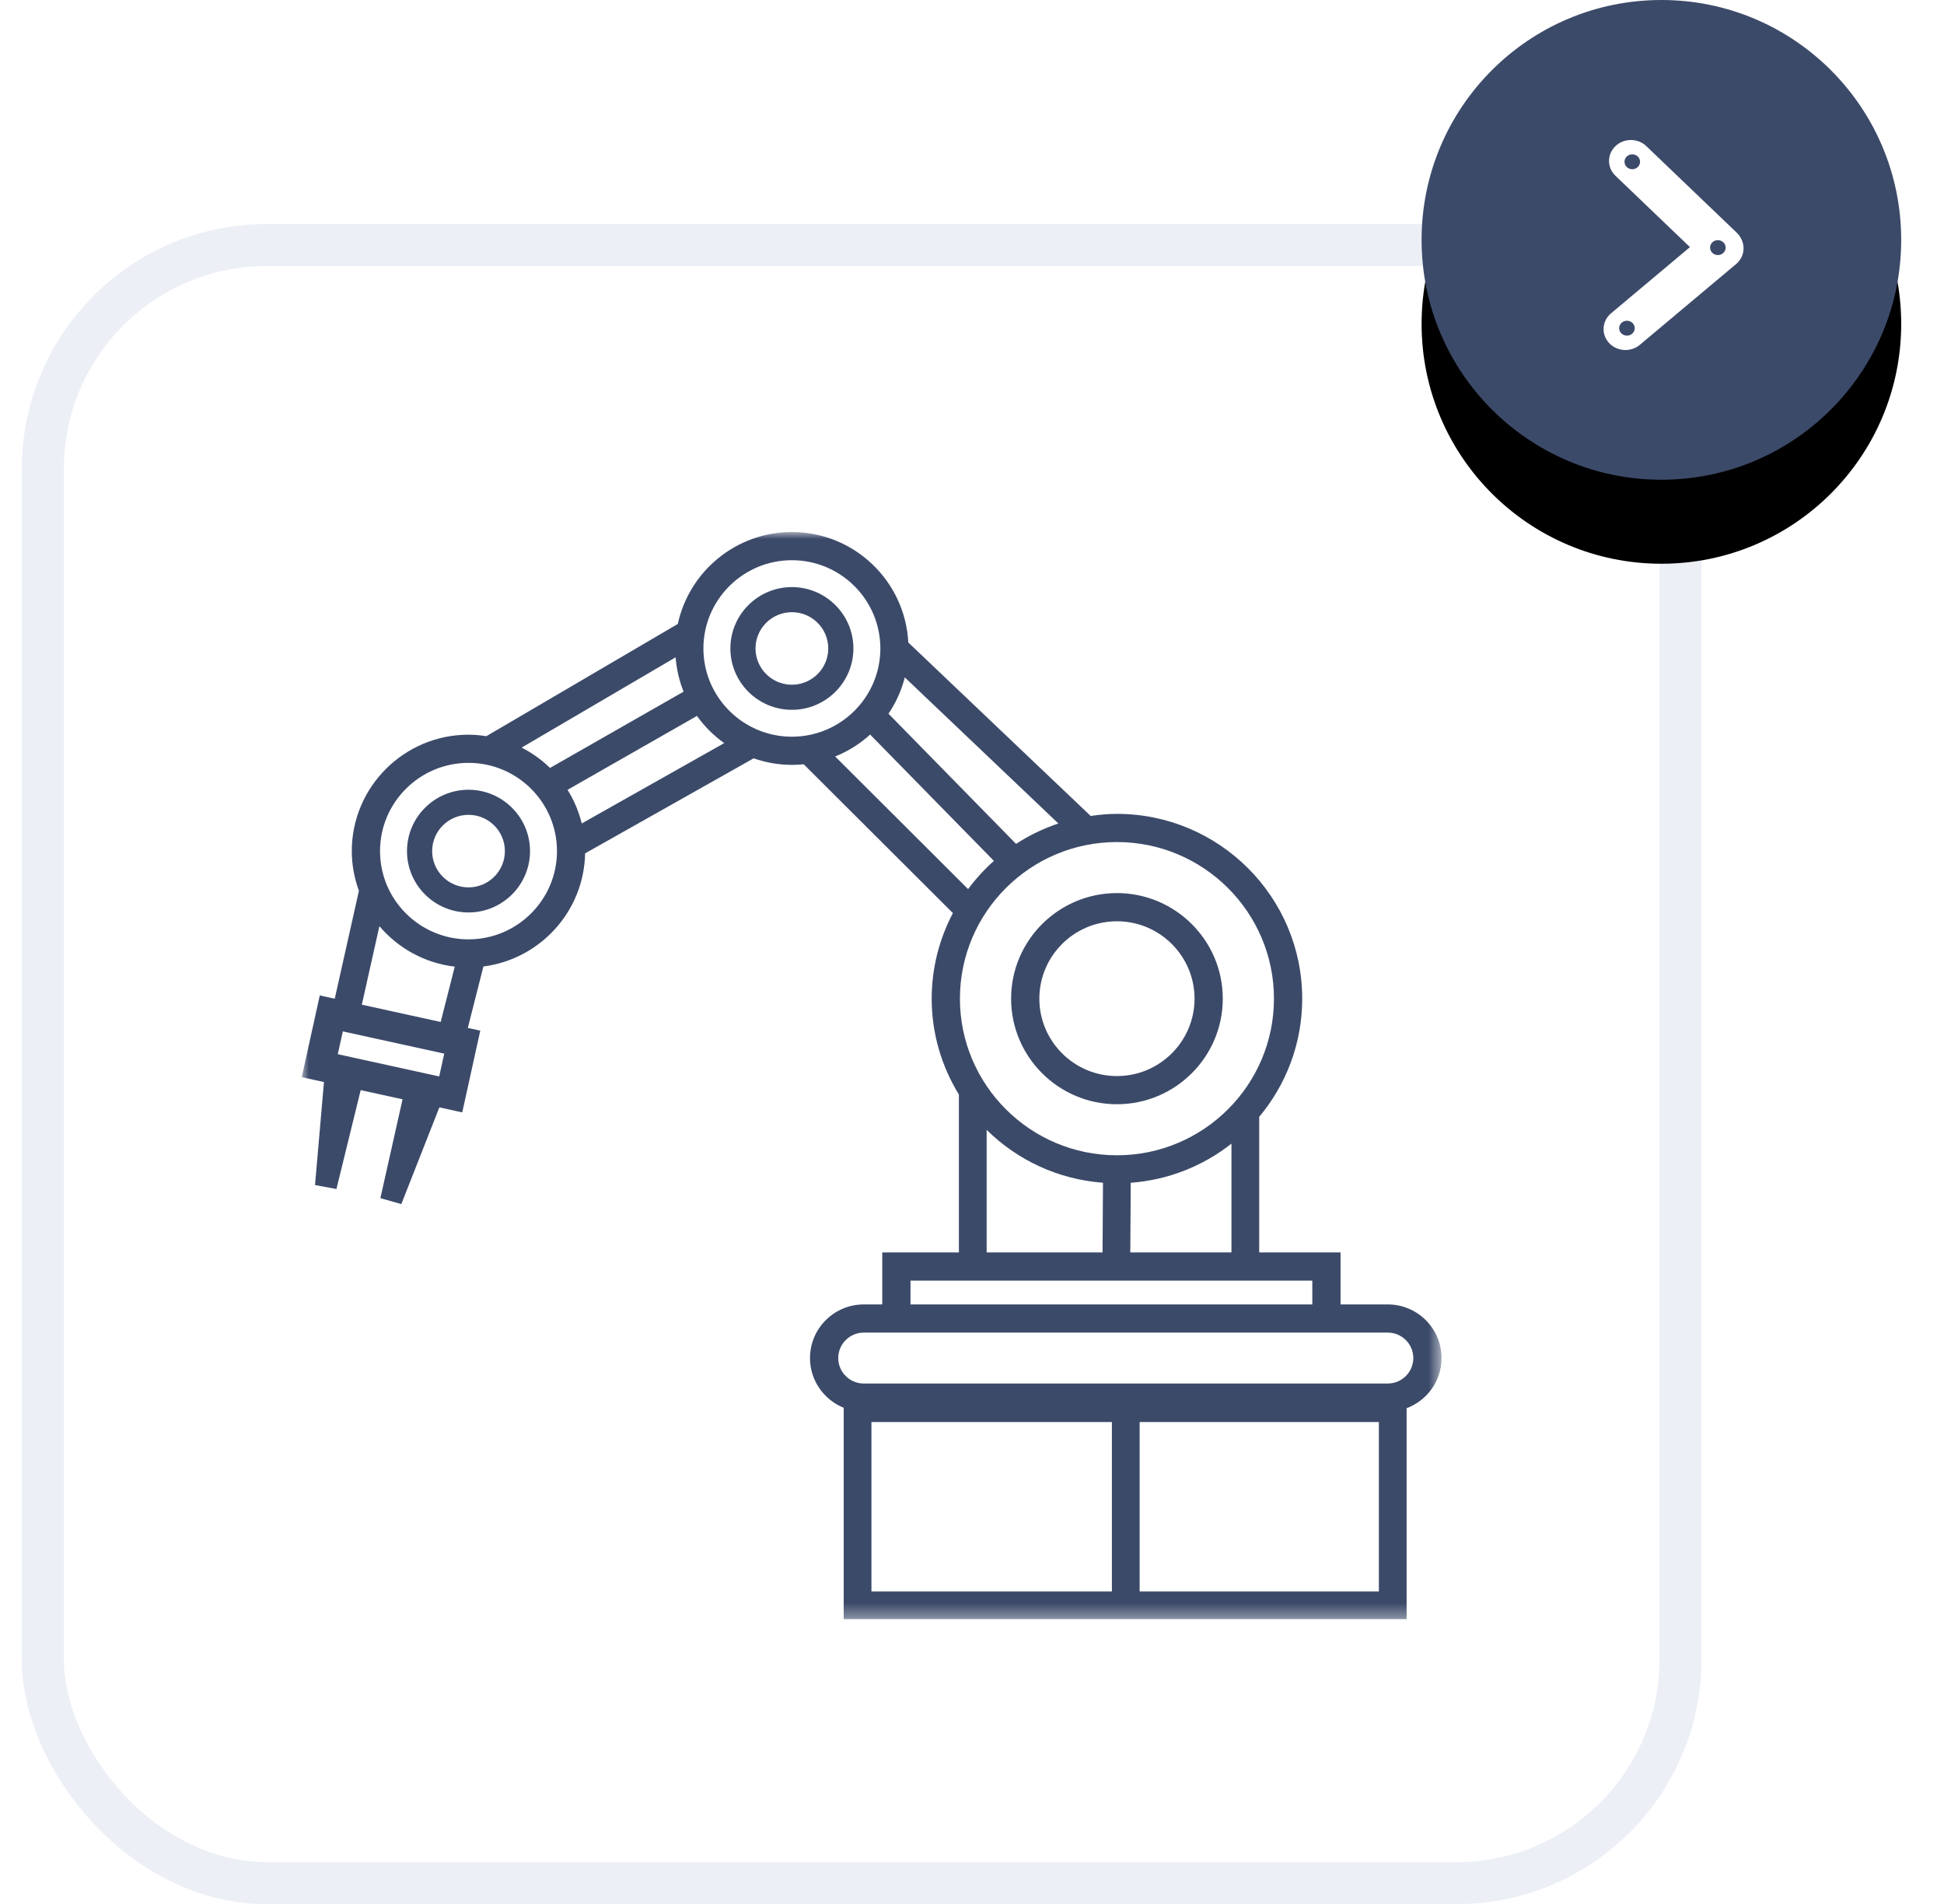 <?xml version="1.0" encoding="UTF-8"?>
<svg width="193px" height="189px" viewBox="1.5 53 132.763 136" version="1.1" xmlns="http://www.w3.org/2000/svg" xmlns:xlink="http://www.w3.org/1999/xlink">
    <!-- Generator: Sketch 54.1 (76490) - https://sketchapp.com -->
    <title>Group 6</title>
    <desc>Created with Sketch.</desc>
    <defs>
        <path d="M100,17.132 C100,7.67 107.67,-2.13162821e-14 117.132,-2.13162821e-14 C126.593,-2.13162821e-14 134.263,7.67 134.263,17.132 C134.263,26.593 126.593,34.264 117.132,34.264 C107.67,34.264 100,26.593 100,17.132" id="path-1"></path>
        <filter x="-284.6%" y="-267.0%" width="669.1%" height="669.1%" filterUnits="objectBoundingBox" id="filter-2">
            <feOffset dx="0" dy="6" in="SourceAlpha" result="shadowOffsetOuter1"></feOffset>
            <feGaussianBlur stdDeviation="31.5" in="shadowOffsetOuter1" result="shadowBlurOuter1"></feGaussianBlur>
            <feColorMatrix values="0 0 0 0 0.075   0 0 0 0 0.097   0 0 0 0 0.145  0 0 0 0.12 0" type="matrix" in="shadowBlurOuter1"></feColorMatrix>
        </filter>
        <polygon id="path-3" points="0 0.001 81.426 0.001 81.426 77.648 0 77.648"></polygon>
    </defs>
    <g stroke="none" stroke-width="1" fill="none" fill-rule="evenodd">
        <g id="01-PickNik-Services-v1-Copy" transform="translate(-1196, -540)">
            <g id="Group-6" transform="translate(1196, 593)">
                <rect id="Rectangle-Copy" stroke="#ECEFF6" stroke-width="3" x="1.5" y="17.5" width="117" height="117" rx="16"></rect>
                <g id="Fill-7">
                    <use fill="black" fill-opacity="1" filter="url(#filter-2)" xlink:href="#path-1"></use>
                    <use fill="#3C4A69" fill-rule="evenodd" xlink:href="#path-1"></use>
                </g>
                <g id="Fill-1" transform="translate(20, 37.999)">
                    <mask id="mask-4" fill="white">
                        <use xlink:href="#path-3"></use>
                    </mask>
                    <g id="Mask"></g>
                    <path d="M11.913,25.381 C10.48,25.381 9.315,24.218 9.315,22.79 C9.315,21.361 10.48,20.199 11.913,20.199 C13.345,20.199 14.511,21.361 14.511,22.79 C14.511,24.218 13.345,25.381 11.913,25.381 L11.913,25.381 Z M11.913,18.408 C9.489,18.408 7.518,20.374 7.518,22.79 C7.518,25.207 9.489,27.172 11.913,27.172 C14.336,27.172 16.307,25.207 16.307,22.79 C16.307,20.374 14.336,18.408 11.913,18.408 L11.913,18.408 Z M77.586,60.815 L40.148,60.815 C39.144,60.815 38.326,60 38.326,58.998 C38.326,57.996 39.144,57.18 40.148,57.18 L77.586,57.18 C78.591,57.18 79.408,57.996 79.408,58.998 C79.408,60 78.591,60.815 77.586,60.815 L77.586,60.815 Z M59.858,75.671 L76.948,75.671 L76.948,63.567 L59.858,63.567 L59.858,75.671 Z M40.698,75.671 L57.876,75.671 L57.876,63.567 L40.698,63.567 L40.698,75.671 Z M43.488,55.167 L72.193,55.167 L72.193,53.467 L43.488,53.467 L43.488,55.167 Z M38.106,16.032 C39.034,15.661 39.876,15.126 40.605,14.467 L49.447,23.488 C48.765,24.095 48.148,24.769 47.604,25.503 L38.106,16.032 Z M35.015,14.619 C31.53,14.619 28.694,11.791 28.694,8.316 C28.694,4.84 31.53,2.013 35.015,2.013 C38.499,2.013 41.335,4.84 41.335,8.316 C41.335,11.791 38.499,14.619 35.015,14.619 L35.015,14.619 Z M20.003,20.815 C19.791,19.953 19.446,19.146 18.989,18.412 L28.232,13.135 C28.769,13.885 29.427,14.541 30.179,15.077 L20.003,20.815 Z M11.913,29.093 C8.428,29.093 5.592,26.265 5.592,22.79 C5.592,19.314 8.428,16.487 11.913,16.487 C15.397,16.487 18.233,19.314 18.233,22.79 C18.233,26.265 15.397,29.093 11.913,29.093 L11.913,29.093 Z M9.925,34.993 L4.291,33.758 L5.547,28.15 C6.879,29.719 8.778,30.789 10.929,31.042 L9.925,34.993 Z M9.819,38.884 L2.574,37.294 L2.933,35.666 L10.178,37.254 L9.819,38.884 Z M26.708,8.949 C26.774,9.81 26.969,10.634 27.278,11.401 L17.736,16.849 C17.141,16.269 16.457,15.779 15.71,15.396 L26.708,8.949 Z M43.081,10.383 L54.052,20.817 C52.977,21.176 51.963,21.667 51.03,22.274 L41.915,12.976 C42.446,12.197 42.839,11.32 43.081,10.383 L43.081,10.383 Z M57.239,46.477 L57.208,51.455 L48.928,51.455 L48.928,42.698 C51.098,44.844 54.01,46.235 57.239,46.477 L57.239,46.477 Z M66.417,43.684 L66.417,51.455 L59.19,51.455 L59.222,46.478 C61.927,46.278 64.406,45.268 66.417,43.684 L66.417,43.684 Z M58.236,22.143 C64.421,22.143 69.453,27.161 69.453,33.329 C69.453,39.497 64.421,44.515 58.236,44.515 C52.052,44.515 47.019,39.497 47.019,33.329 C47.019,27.161 52.052,22.143 58.236,22.143 L58.236,22.143 Z M77.586,55.168 L74.211,55.168 L74.211,51.455 L68.399,51.455 L68.399,41.771 C70.315,39.481 71.471,36.538 71.471,33.329 C71.471,26.051 65.534,20.13 58.236,20.13 C57.597,20.13 56.974,20.191 56.359,20.279 L43.331,7.889 C43.106,3.502 39.468,4.26325641e-14 35.015,4.26325641e-14 C31.019,4.26325641e-14 27.674,2.818 26.866,6.565 L13.187,14.582 C12.77,14.518 12.347,14.475 11.913,14.475 C7.314,14.475 3.574,18.205 3.574,22.79 C3.574,23.786 3.759,24.737 4.083,25.622 L2.356,33.333 L1.287,33.099 L-2.62900812e-13,38.936 L1.586,39.284 L0.947,46.642 L2.477,46.924 L4.21,39.86 L7.201,40.516 L5.617,47.576 L7.113,48.001 L9.83,41.093 L11.465,41.451 L12.752,35.613 L11.863,35.418 L12.977,31.03 C17.021,30.512 20.163,27.102 20.243,22.951 L32.282,16.164 C33.139,16.461 34.056,16.631 35.015,16.631 C35.3,16.631 35.582,16.616 35.86,16.588 L46.517,27.217 C45.554,29.046 45.002,31.123 45.002,33.329 C45.002,35.839 45.721,38.179 46.945,40.179 L46.945,51.455 L41.47,51.455 L41.47,55.168 L40.148,55.168 C38.03,55.168 36.308,56.886 36.308,58.998 C36.308,60.605 37.307,61.981 38.716,62.548 L38.716,77.648 L78.93,77.648 L78.93,62.581 C80.386,62.035 81.426,60.638 81.426,58.998 C81.426,56.886 79.704,55.168 77.586,55.168 L77.586,55.168 Z M35.015,10.906 C33.582,10.906 32.416,9.744 32.416,8.316 C32.416,6.887 33.582,5.725 35.015,5.725 C36.447,5.725 37.612,6.887 37.612,8.316 C37.612,9.744 36.447,10.906 35.015,10.906 L35.015,10.906 Z M35.015,3.933 C32.591,3.933 30.62,5.899 30.62,8.316 C30.62,10.732 32.591,12.698 35.015,12.698 C37.437,12.698 39.409,10.732 39.409,8.316 C39.409,5.899 37.437,3.933 35.015,3.933 L35.015,3.933 Z M58.236,27.801 C61.292,27.801 63.78,30.281 63.78,33.329 C63.78,36.377 61.292,38.857 58.236,38.857 C55.18,38.857 52.693,36.377 52.693,33.329 C52.693,30.281 55.18,27.801 58.236,27.801 L58.236,27.801 Z M58.236,40.869 C62.406,40.869 65.797,37.487 65.797,33.329 C65.797,29.171 62.406,25.788 58.236,25.788 C54.067,25.788 50.675,29.171 50.675,33.329 C50.675,37.487 54.067,40.869 58.236,40.869 L58.236,40.869 Z" fill="#3C4A69" mask="url(#mask-4)"></path>
                </g>
                <g transform="translate(113, 10)" fill="#FFFFFF">
                    <path d="M8.166,8.217 C7.858,8.217 7.609,7.979 7.609,7.685 C7.609,7.391 7.858,7.152 8.166,7.152 C8.472,7.152 8.722,7.391 8.722,7.685 C8.722,7.979 8.472,8.217 8.166,8.217 M1.67,13.972 C1.363,13.972 1.114,13.734 1.114,13.44 C1.114,13.146 1.363,12.908 1.67,12.908 C1.977,12.908 2.226,13.146 2.226,13.44 C2.226,13.734 1.977,13.972 1.67,13.972 M2.052,2.087 C1.745,2.087 1.495,1.849 1.495,1.555 C1.495,1.261 1.745,1.023 2.052,1.023 C2.359,1.023 2.608,1.261 2.608,1.555 C2.608,1.849 2.359,2.087 2.052,2.087 M9.872,7.142 C9.796,6.955 9.68,6.779 9.522,6.628 L3.056,0.438 C2.446,-0.146 1.458,-0.146 0.848,0.438 C0.237,1.022 0.237,1.969 0.848,2.553 L6.172,7.65 L0.532,12.38 C-0.116,12.925 -0.181,13.869 0.387,14.49 C0.956,15.111 1.943,15.174 2.591,14.629 L9.468,8.86 C9.991,8.421 10.134,7.722 9.872,7.142" id="Fill-1"></path>
                </g>
            </g>
        </g>
    </g>
</svg>
